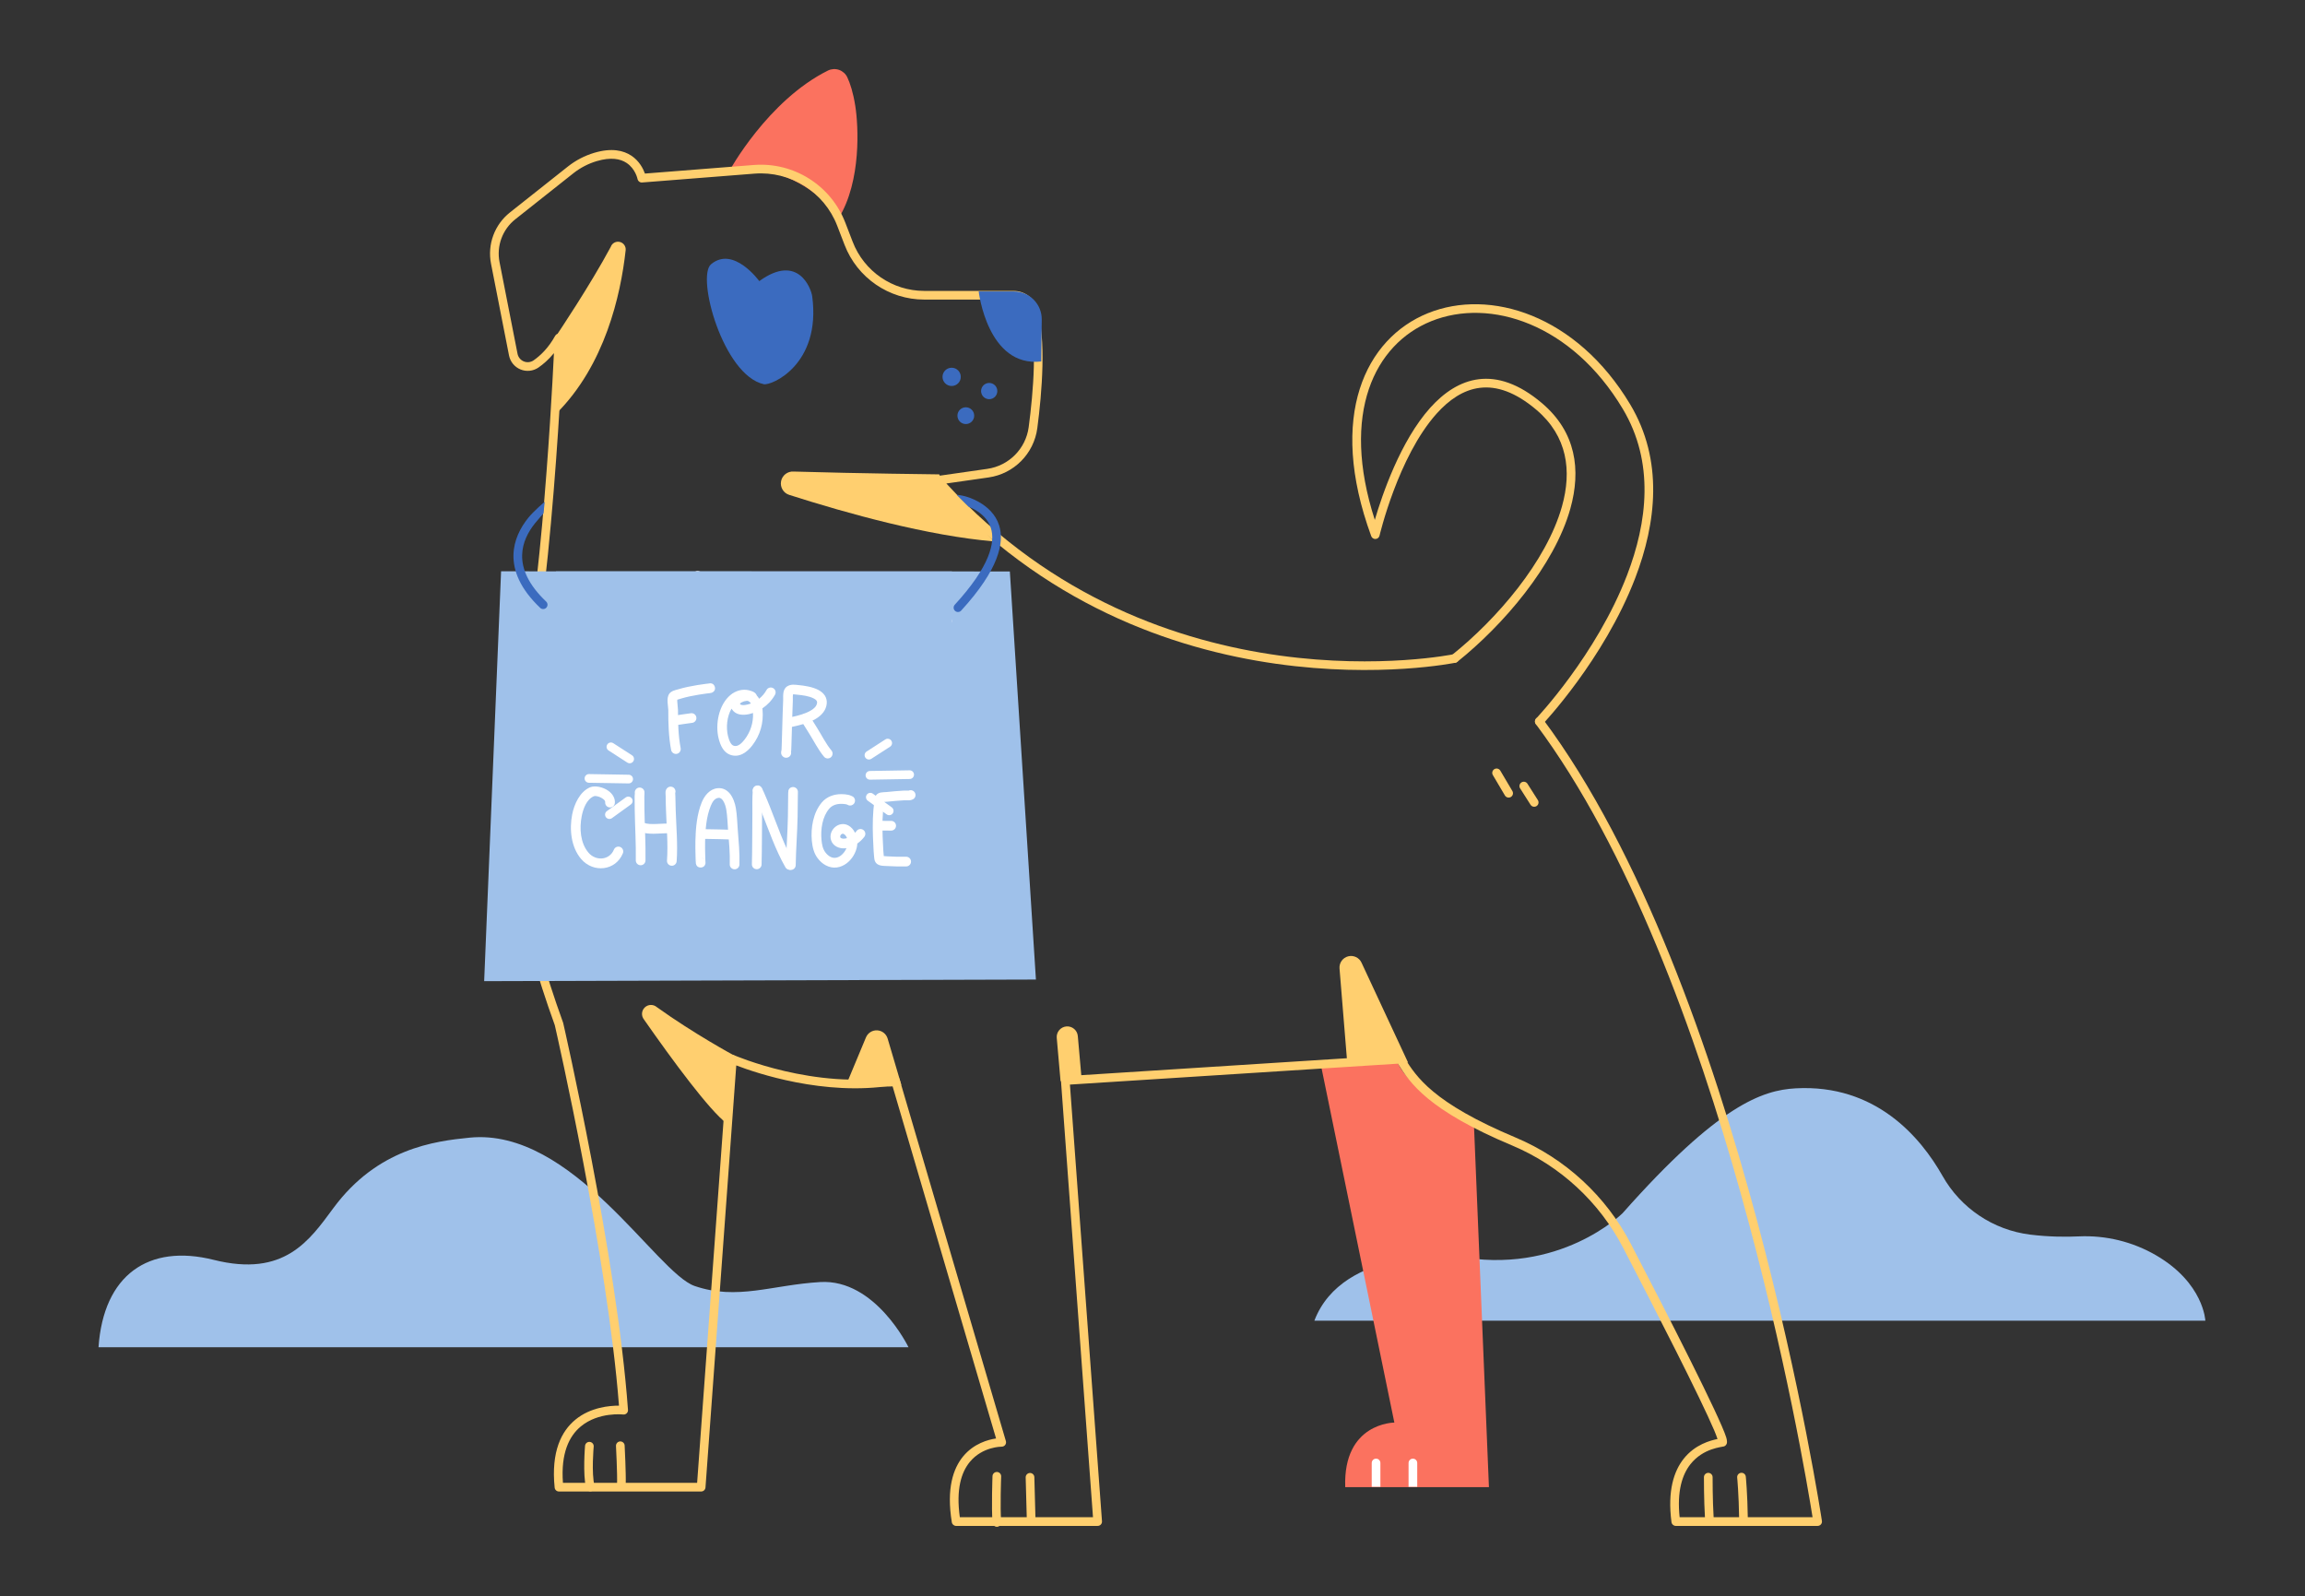 <?xml version="1.0" encoding="UTF-8" standalone="no"?>
<!DOCTYPE svg PUBLIC "-//W3C//DTD SVG 1.1//EN" "http://www.w3.org/Graphics/SVG/1.1/DTD/svg11.dtd">
<svg width="100%" height="100%" viewBox="0 0 1594 1104" version="1.1" xmlns="http://www.w3.org/2000/svg" xmlns:xlink="http://www.w3.org/1999/xlink" xml:space="preserve" xmlns:serif="http://www.serif.com/" style="fill-rule:evenodd;clip-rule:evenodd;stroke-linejoin:round;stroke-miterlimit:2;">
    <rect x="0" y="0" width="1594" height="1104" fill="#333333" stroke="none"/>
    <g id="Artboard1" transform="matrix(0.583,0,0,0.539,0,0)">
        <rect x="0" y="0" width="2732" height="2048" style="fill:none;"/>
        <g id="BACKGROUND" transform="matrix(1.715,0,0,1.855,-1124.91,-827.542)">
            <path d="M1565,1359.56L2181.25,1359.56C2181.25,1359.56 2180.21,1333.64 2147.3,1314.41C2131.07,1304.95 2112.45,1300.38 2093.69,1301.25C2084.91,1301.66 2073.02,1301.63 2059.94,1300C2034.46,1296.79 2012,1281.7 1999.41,1259.32C1984.37,1232.78 1953.31,1195.8 1897.87,1198.85C1874.91,1200.11 1844.46,1210.35 1778.18,1285.21C1778.18,1285.21 1734.59,1328.78 1662.93,1314.87C1662.93,1314.87 1584.63,1308.12 1565,1359.56Z" style="fill:rgb(159,193,234);"/>
            <path d="M724.061,1377.93L1284.29,1377.93C1284.29,1377.93 1261.42,1330.6 1223.26,1332.83C1189.9,1334.79 1165.89,1345.67 1136.39,1335.56C1109.92,1326.5 1052.01,1225.86 980.707,1232.96C956.385,1235.38 916.978,1240.44 886.524,1281.65C869.978,1304.03 852.662,1329.76 803.68,1317.47C758.652,1306.18 727.5,1327.92 724.061,1377.93Z" style="fill:rgb(159,193,234);"/>
        </g>
        <g id="DOG" transform="matrix(1.715,0,0,1.855,-1124.91,-827.542)">
            <g>
                <g transform="matrix(0.923,0,0,0.95,120.917,58.867)">
                    <path d="M1568.82,1180.04L1624.49,1443.32C1624.49,1443.32 1586,1443.32 1587.68,1490.32L1695.37,1490.32L1684.05,1224.43C1684.05,1224.43 1635.71,1203 1626.33,1180.04L1568.82,1180.04Z" style="fill:rgb(251,114,95);"/>
                </g>
                <path d="M1604.67,1474.44L1604.67,1457.97C1604.67,1456.31 1606.01,1454.97 1607.67,1454.97C1609.33,1454.97 1610.67,1456.31 1610.67,1457.97L1610.67,1474.44L1604.67,1474.44ZM1630.15,1474.44L1630.15,1457.97C1630.15,1456.31 1631.5,1454.97 1633.15,1454.97C1634.81,1454.97 1636.15,1456.31 1636.15,1457.97L1636.15,1474.44L1630.15,1474.44Z" style="fill:white;"/>
                <path d="M1160.24,564.578C1160.24,564.578 1186.82,515.625 1228.65,494.867C1231.04,493.724 1233.78,493.577 1236.28,494.46C1238.78,495.342 1240.82,497.18 1241.96,499.57C1243.94,503.762 1246,510.045 1247.48,519.36C1249.65,533.006 1251.77,571.031 1236.11,596.841C1236.11,596.841 1209.41,556.829 1160.24,564.578Z" style="fill:rgb(251,114,95);"/>
            </g>
            <g>
                <path d="M1688.45,982.187L1696.79,996.286C1697.64,997.712 1699.48,998.184 1700.9,997.341C1702.33,996.498 1702.8,994.656 1701.96,993.231L1693.62,979.132C1692.77,977.707 1690.93,977.234 1689.51,978.077C1688.08,978.92 1687.61,980.762 1688.45,982.187Z" style="fill:rgb(255,207,111);"/>
                <path d="M1707.32,991.395L1714.52,1002.71C1715.4,1004.11 1717.26,1004.52 1718.66,1003.64C1720.06,1002.75 1720.47,1000.89 1719.58,999.495L1712.39,988.177C1711.5,986.78 1709.64,986.366 1708.25,987.254C1706.85,988.142 1706.43,989.998 1707.32,991.395Z" style="fill:rgb(255,207,111);"/>
                <g transform="matrix(1,0,0,1,5.87,1.138)">
                    <path d="M1336.51,1465.94C1336.51,1465.94 1335.69,1488.04 1336.55,1498.21C1336.69,1499.87 1338.14,1501.09 1339.79,1500.95C1341.44,1500.81 1342.67,1499.36 1342.53,1497.71C1341.68,1487.76 1342.51,1466.16 1342.51,1466.16C1342.57,1464.51 1341.28,1463.11 1339.62,1463.05C1337.97,1462.99 1336.57,1464.28 1336.51,1465.94Z" style="fill:rgb(255,207,111);"/>
                </g>
                <path d="M1365.33,1467.96L1366.11,1496.9C1366.15,1498.56 1367.53,1499.87 1369.19,1499.82C1370.84,1499.78 1372.15,1498.4 1372.11,1496.74L1371.33,1467.8C1371.29,1466.15 1369.9,1464.84 1368.25,1464.88C1366.6,1464.93 1365.29,1466.31 1365.33,1467.96Z" style="fill:rgb(255,207,111);"/>
                <path d="M1060.57,1446.1C1060.57,1446.1 1058.89,1465.92 1061.32,1475.31C1061.74,1476.92 1063.37,1477.88 1064.98,1477.47C1066.58,1477.05 1067.54,1475.41 1067.13,1473.81C1064.87,1465.07 1066.55,1446.63 1066.55,1446.63C1066.69,1444.98 1065.47,1443.52 1063.82,1443.38C1062.17,1443.23 1060.71,1444.45 1060.57,1446.1Z" style="fill:rgb(255,207,111);"/>
                <path d="M1081.97,1446.21C1081.97,1446.21 1082.98,1465.51 1082.71,1472.7C1082.64,1474.36 1083.94,1475.75 1085.59,1475.82C1087.25,1475.88 1088.64,1474.59 1088.7,1472.93C1088.98,1465.59 1087.96,1445.9 1087.96,1445.9C1087.88,1444.25 1086.47,1442.98 1084.81,1443.06C1083.16,1443.15 1081.89,1444.56 1081.97,1446.21Z" style="fill:rgb(255,207,111);"/>
                <path d="M1834.45,1467.79C1834.45,1467.79 1834.38,1483.23 1835.19,1496.53C1835.29,1498.18 1836.72,1499.44 1838.37,1499.34C1840.02,1499.24 1841.28,1497.81 1841.18,1496.16C1840.38,1483.04 1840.45,1467.82 1840.45,1467.82C1840.46,1466.16 1839.12,1464.81 1837.46,1464.8C1835.81,1464.8 1834.46,1466.13 1834.45,1467.79Z" style="fill:rgb(255,207,111);"/>
                <path d="M1857.44,1468.05C1857.44,1468.05 1858.56,1479.4 1858.8,1496.62C1858.82,1498.27 1860.18,1499.6 1861.84,1499.58C1863.49,1499.56 1864.82,1498.19 1864.8,1496.54C1864.56,1479.01 1863.41,1467.46 1863.41,1467.46C1863.25,1465.81 1861.78,1464.61 1860.13,1464.77C1858.48,1464.93 1857.28,1466.4 1857.44,1468.05Z" style="fill:rgb(255,207,111);"/>
                <path d="M1279.32,1196.44C1279.32,1196.44 1274.25,1179.31 1269.86,1164.44C1268.9,1161.2 1266.01,1158.92 1262.64,1158.74C1259.27,1158.56 1256.16,1160.52 1254.86,1163.63C1248.68,1178.46 1241.44,1195.82 1241.44,1195.82C1241.44,1195.82 1272.88,1199.43 1279.32,1196.44Z" style="fill:rgb(255,207,111);"/>
                <g transform="matrix(1,0,0,1,-1.533,1.665)">
                    <path d="M1307.05,772.546C1307.05,772.546 1252.54,771.956 1206.33,770.591C1202.15,770.323 1198.42,773.229 1197.67,777.353C1196.91,781.477 1199.36,785.513 1203.37,786.746C1243.78,799.662 1299.49,815.108 1345.25,818.942L1314.42,787.772L1307.05,772.546Z" style="fill:rgb(255,207,111);"/>
                </g>
                <path d="M1386.82,1163.97L1389.45,1193.84L1404.17,1194.09L1401.39,1162.69C1401.04,1158.66 1397.49,1155.69 1393.46,1156.04C1389.44,1156.4 1386.46,1159.95 1386.82,1163.97Z" style="fill:rgb(255,207,111);"/>
                <path d="M1163.79,1176.19C1163.79,1176.19 1136.21,1161.34 1110.19,1142.66C1107.77,1140.59 1104.16,1140.7 1101.87,1142.91C1099.57,1145.12 1099.33,1148.72 1101.31,1151.22C1121.49,1180.11 1146.59,1214.1 1158.57,1223.14L1163.79,1176.19Z" style="fill:rgb(255,207,111);"/>
                <path d="M1629.81,1181.02C1629.81,1181.02 1612.15,1143.13 1597.61,1111.92C1595.98,1108.41 1592.06,1106.58 1588.32,1107.57C1584.58,1108.56 1582.09,1112.09 1582.4,1115.94C1584.88,1146.29 1587.72,1181.02 1587.72,1181.02L1629.81,1181.02Z" style="fill:rgb(255,207,111);"/>
                <path d="M1039.05,690.357C1035.49,694.724 1031.77,697.941 1028.34,700.324C1024.68,702.82 1020.02,703.312 1015.92,701.632C1011.83,699.953 1008.85,696.327 1007.99,691.982C1004.84,675.929 999.288,647.631 995.533,628.502C992.917,615.173 997.962,601.498 1008.61,593.062C1021.93,582.509 1040.1,568.108 1048.72,561.283C1054.12,557.008 1060.28,553.798 1066.87,551.821C1079.12,548.168 1087.25,550.236 1092.61,553.791C1098.18,557.488 1100.84,562.953 1101.99,566.156L1177.26,560.228C1204.88,558.053 1230.64,574.292 1240.6,600.148C1242.29,604.548 1244,608.996 1245.67,613.324C1253.55,633.802 1273.23,647.313 1295.17,647.313C1317.47,647.313 1343.73,647.313 1357.14,647.328C1364.58,647.328 1371.12,652.229 1373.22,659.361C1379.57,680.855 1376.69,717.097 1373.37,742.3C1371.02,759.913 1357.24,773.816 1339.65,776.335L1310.46,780.516C1457.66,940.471 1661.36,898.606 1661.36,898.606C1662.98,898.272 1664.57,899.318 1664.9,900.94C1665.24,902.562 1664.19,904.149 1662.57,904.483C1662.57,904.483 1452.03,947.821 1302.21,780.348C1301.47,779.524 1301.25,778.361 1301.62,777.321C1302,776.282 1302.92,775.535 1304.02,775.378C1304.02,775.378 1322.2,772.774 1338.8,770.396C1353.73,768.257 1365.43,756.456 1367.42,741.51C1370.65,717.068 1373.63,681.912 1367.46,661.057C1366.12,656.475 1361.91,653.328 1357.13,653.328C1343.72,653.313 1317.47,653.313 1295.17,653.313C1270.75,653.313 1248.84,638.274 1240.07,615.48C1238.4,611.151 1236.69,606.703 1235,602.303C1226,578.925 1202.7,564.243 1177.73,566.21C1142.83,568.958 1100.05,572.327 1100.05,572.327C1098.53,572.447 1097.16,571.409 1096.87,569.913C1096.87,569.913 1095.48,562.896 1089.29,558.792C1084.98,555.935 1078.43,554.635 1068.59,557.569C1062.73,559.327 1057.25,562.183 1052.45,565.987C1043.83,572.812 1025.65,587.212 1012.34,597.764C1003.45,604.806 999.237,616.221 1001.42,627.347C1005.18,646.476 1010.73,674.773 1013.88,690.827C1014.35,693.192 1015.97,695.166 1018.2,696.081C1020.43,696.995 1022.97,696.727 1024.94,695.383C1029.8,692.002 1035.31,686.695 1039.91,678.365C1040.58,677.146 1042,676.55 1043.34,676.925C1044.68,677.299 1045.59,678.546 1045.53,679.937C1045.53,679.937 1037.56,873.245 1016.23,945.962C1016.22,946.001 1016.21,946.04 1016.19,946.079C1016.19,946.079 994.138,1011.92 1045.35,1153.31C1045.39,1153.43 1045.43,1153.54 1045.46,1153.66C1045.46,1153.66 1082.71,1315.94 1090.27,1421.25C1090.34,1422.14 1090,1423.02 1089.36,1423.63C1088.71,1424.25 1087.82,1424.55 1086.94,1424.45C1086.94,1424.45 1069.96,1422.45 1057.6,1432.73C1049.6,1439.38 1043.75,1451.16 1045.28,1471.7L1138.09,1471.7L1159.48,1178.46C1159.55,1177.49 1160.09,1176.62 1160.92,1176.12C1161.75,1175.61 1162.77,1175.54 1163.66,1175.93C1163.66,1175.93 1219.8,1200.33 1274.7,1190.51C1276.21,1190.24 1277.68,1191.15 1278.11,1192.62L1351.64,1442.84C1351.9,1443.75 1351.72,1444.74 1351.15,1445.5C1350.57,1446.26 1349.67,1446.7 1348.72,1446.69C1348.72,1446.69 1335.52,1446.55 1326.71,1457.22C1320.83,1464.35 1317.06,1476.13 1319.79,1495.49L1411.89,1495.49L1389.74,1193.68C1389.68,1192.88 1389.94,1192.09 1390.47,1191.49C1390.99,1190.89 1391.74,1190.52 1392.54,1190.47C1392.54,1190.47 1607.2,1176.77 1623.21,1175.75C1624.88,1175.64 1626.49,1176.46 1627.38,1177.88C1635.54,1190.77 1646.77,1208.81 1704.29,1232.92C1738.6,1247.39 1766.77,1273.41 1783.92,1306.46C1810.01,1356.68 1845.36,1425.95 1849.84,1440.19C1850.54,1442.4 1850.45,1443.9 1850.25,1444.5C1849.87,1445.59 1849.15,1446.18 1848.34,1446.49C1847.06,1446.98 1833.93,1447.63 1825.11,1458.83C1819.48,1465.97 1815.72,1477.35 1817.64,1495.49L1909.58,1495.49C1903.6,1457.78 1847.09,1119.68 1718.17,946.911C1717.18,945.584 1717.45,943.703 1718.78,942.713C1720.11,941.723 1721.99,941.996 1722.98,943.323C1860.31,1127.37 1916.05,1498.05 1916.05,1498.05C1916.18,1498.91 1915.93,1499.79 1915.36,1500.45C1914.79,1501.11 1913.96,1501.49 1913.09,1501.49L1814.98,1501.49C1813.47,1501.49 1812.2,1500.38 1812,1498.88C1809.12,1476.92 1813.81,1463.46 1820.39,1455.11C1828.26,1445.13 1839.04,1442.37 1843.84,1441.39C1843.35,1439.94 1842.59,1437.82 1841.64,1435.6C1832.05,1413 1801.66,1353.63 1778.6,1309.22C1762.09,1277.41 1734.98,1252.38 1701.96,1238.45C1643.31,1213.87 1631.2,1195.13 1622.76,1181.79L1395.94,1196.26L1418.11,1498.28C1418.17,1499.11 1417.89,1499.93 1417.32,1500.54C1416.75,1501.15 1415.95,1501.49 1415.12,1501.49L1317.21,1501.49C1315.74,1501.49 1314.49,1500.43 1314.25,1498.98C1310.42,1475.61 1315.22,1461.72 1322.08,1453.4C1329.46,1444.46 1339.41,1441.8 1344.85,1441.02L1273.11,1196.86C1226.07,1204.38 1178.79,1188.23 1165.16,1182.99L1143.87,1474.91C1143.75,1476.48 1142.45,1477.7 1140.88,1477.7L1042.53,1477.7C1040.99,1477.7 1039.7,1476.53 1039.55,1475C1036.99,1449.92 1044.34,1435.95 1053.76,1428.12C1064.3,1419.36 1077.72,1418.28 1084.04,1418.32C1076.12,1315.32 1040.99,1161.03 1039.65,1155.18C988.62,1014.2 1009.6,946.938 1010.48,944.24C1028.69,882.115 1037.05,731.68 1039.05,690.357Z" style="fill:rgb(255,207,111);"/>
                <path d="M1606.81,805.709C1611.89,788.324 1624.54,751.111 1645.1,728.185C1654.65,717.534 1665.91,709.947 1678.8,708.389C1691.66,706.836 1706.26,711.222 1722.52,725.041C1745.9,744.914 1749.61,771.015 1742.03,798.005C1730.98,837.303 1695.58,878.532 1663.84,903.888C1662.54,904.922 1660.65,904.71 1659.62,903.416C1658.59,902.123 1658.8,900.233 1660.09,899.2C1690.95,874.551 1725.52,834.583 1736.25,796.382C1743.19,771.705 1740.01,747.783 1718.63,729.612C1704.04,717.211 1691.06,712.952 1679.52,714.346C1668.02,715.736 1658.09,722.689 1649.56,732.191C1622.88,761.948 1610.07,816.591 1610.07,816.591C1609.77,817.881 1608.65,818.819 1607.33,818.898C1606.01,818.977 1604.79,818.179 1604.33,816.934C1573.85,733.607 1600.6,680.1 1643.53,662.724C1686.44,645.358 1746.39,663.915 1783.43,725.786C1806.6,764.494 1801.53,807.855 1786.91,845.957C1765.26,902.418 1722.75,947.183 1722.75,947.183C1721.61,948.384 1719.71,948.433 1718.51,947.292C1717.31,946.152 1717.26,944.252 1718.4,943.051C1718.4,943.051 1760.08,899.164 1781.31,843.809C1795.29,807.367 1800.44,765.889 1778.28,728.867C1743.12,670.126 1686.52,651.798 1645.78,668.286C1606.66,684.118 1582.97,731.896 1606.81,805.709Z" style="fill:rgb(255,207,111);"/>
                <path d="M1332.84,647.664C1332.84,647.664 1338.88,700.401 1376.09,696.116C1376.09,696.116 1376.28,680.621 1376.45,667.162C1376.51,662.019 1374.51,657.065 1370.9,653.405C1367.29,649.745 1362.36,647.684 1357.22,647.68C1345.5,647.673 1332.84,647.664 1332.84,647.664Z" style="fill:rgb(59,107,191);"/>
                <path d="M1041.64,676.846C1041.64,676.846 1063.89,643.804 1078.34,616.879C1079.22,614.321 1081.88,612.833 1084.53,613.421C1087.17,614.01 1088.95,616.488 1088.66,619.18C1085.22,650.437 1074.24,698.746 1040.66,732.181L1041.64,676.846Z" style="fill:rgb(255,207,111);"/>
                <g>
                    <g transform="matrix(1,0,0,1,-12.05,-2.653)">
                        <circle cx="1326.18" cy="709.42" r="6.316" style="fill:rgb(59,107,191);"/>
                    </g>
                    <g transform="matrix(1,0,0,1,-12.05,-2.653)">
                        <circle cx="1352.15" cy="719.244" r="5.618" style="fill:rgb(59,107,191);"/>
                    </g>
                    <g transform="matrix(1,0,0,1,-12.05,-2.653)">
                        <circle cx="1335.98" cy="736.261" r="5.798" style="fill:rgb(59,107,191);"/>
                    </g>
                    <g transform="matrix(1,0,0,1,-0.348,-0.197)">
                        <path d="M1181.43,640.732C1181.43,640.732 1163.61,616.066 1148.06,629.086C1137.76,637.705 1156.41,705.734 1184.48,712.031C1189.82,713.228 1224.33,698.47 1218.04,651.258C1217.33,645.975 1208.37,621.215 1181.43,640.732Z" style="fill:rgb(59,107,191);"/>
                    </g>
                </g>
            </g>
        </g>
        <g id="SIGN" transform="matrix(1.715,0,0,1.855,-1124.91,-827.542)">
            <g transform="matrix(0.996,0,0,0.972,-3.057,20.418)">
                <path d="M1362.89,844.576L1009.59,844.476L997.842,1136.12L1381,1134.97L1362.89,844.576Z" style="fill:rgb(159,193,234);"/>
            </g>
            <g transform="matrix(1.014,0,0,1.014,-13.433,-50.061)">
                <g transform="matrix(1.037,0,0,1.037,-37.558,-37.057)">
                    <g transform="matrix(1,0,0,1,-6.527,4.99)">
                        <path d="M1048.68,887.916C1048.57,887.118 1048.77,886.281 1049.29,885.588C1050.24,884.338 1051.28,884.281 1051.77,884.259C1053.05,884.203 1054.33,884.664 1054.94,886.41C1055.03,886.657 1055.12,887.015 1055.13,887.477C1055.14,887.739 1054.99,888.782 1054.96,888.974C1054.94,889.906 1054.92,890.839 1054.91,891.772C1054.89,894.832 1054.91,897.894 1054.91,900.954C1054.91,909.917 1054.52,918.985 1055.02,927.94C1055.11,929.697 1053.77,931.202 1052.01,931.3C1050.25,931.398 1048.75,930.05 1048.65,928.293C1048.14,919.222 1048.54,910.035 1048.54,900.954C1048.54,897.877 1048.51,894.8 1048.54,891.724C1048.54,890.742 1048.57,889.76 1048.58,888.778C1048.59,888.607 1048.63,888.239 1048.68,887.916ZM1054.28,889.564C1054.01,889.876 1053.7,890.125 1053.36,890.309C1053.65,890.164 1053.97,889.935 1054.28,889.564Z" style="fill:white;"/>
                    </g>
                    <g transform="matrix(1,0,0,1,-6.527,4.99)">
                        <path d="M1052.52,883.195C1052.95,882.985 1053.45,882.759 1053.73,882.696C1055.17,882.376 1056.6,882.155 1058.08,882.05C1061.2,881.829 1068.08,880.957 1072.28,882.35C1075.14,883.299 1077.04,885.133 1077.54,887.888C1078.12,891.182 1076.46,894.279 1073.59,896.82C1071.25,898.893 1068.09,900.596 1066.02,901.858C1067.91,902.251 1070.29,902.783 1072.56,903.739C1077.5,905.822 1081.87,909.59 1081.96,916.706C1082.04,923.092 1078.53,926.691 1073.91,928.676C1070.04,930.339 1065.3,930.737 1061.85,930.819C1060.1,930.861 1058.63,929.466 1058.59,927.707C1058.55,925.948 1059.94,924.486 1061.7,924.444C1064.47,924.378 1068.29,924.152 1071.39,922.818C1073.75,921.807 1075.62,920.037 1075.58,916.786C1075.53,912.77 1072.87,910.791 1070.08,909.615C1066.35,908.04 1062.28,907.639 1060.72,907.081C1060.42,906.989 1057.37,906.056 1056.81,905.623C1055.84,904.877 1055.56,903.972 1055.49,903.297C1055.43,902.685 1055.49,901.697 1056.35,900.707C1056.96,900.006 1060.65,897.768 1060.8,897.677C1062.48,896.435 1066.55,894.537 1069.37,892.047C1069.93,891.546 1070.44,891.022 1070.81,890.46C1071.12,890.005 1071.35,889.538 1071.26,889.013C1071.22,888.788 1070.99,888.713 1070.79,888.611C1070.28,888.359 1069.66,888.212 1069,888.106C1065.46,887.542 1060.82,888.249 1058.53,888.411C1057.46,888.487 1056.41,888.644 1055.36,888.867C1055.05,889.041 1054.22,889.491 1053.86,889.603C1053.28,889.781 1052.75,889.805 1052.3,889.748C1051.03,889.588 1049.95,888.968 1049.44,887.342C1048.91,885.664 1049.84,883.872 1051.52,883.342C1051.85,883.237 1052.19,883.189 1052.52,883.195ZM1055.41,885.143L1055.46,885.261L1055.45,885.242L1055.41,885.143ZM1055.34,884.978L1055.4,885.113L1055.38,885.073L1055.34,884.978ZM1055.27,884.849L1055.34,884.969L1055.31,884.914L1055.27,884.849ZM1055.21,884.739L1055.25,884.81L1055.22,884.765L1055.21,884.739Z" style="fill:white;"/>
                    </g>
                    <g transform="matrix(1,-0.03,0.032,1.041,-28.619,-3.323)">
                        <path d="M1092.35,929.291C1092.54,929.977 1092.48,930.729 1092.12,931.414C1091.34,932.928 1089.43,933.549 1087.85,932.8C1087.54,932.65 1086.3,932.026 1086.04,930.229C1085.83,928.8 1085.81,922.001 1086.1,919.379C1087.19,909.349 1088.55,897.13 1096.19,889.56C1098.32,887.449 1101.52,886.241 1104.67,886.255C1108,886.269 1111.22,887.614 1113.17,890.38C1115.73,894.005 1116.26,898.622 1116.22,902.914C1116.17,906.859 1115.76,910.74 1115.29,914.653C1114.54,921.035 1114.25,927.499 1113.24,933.847C1112.98,935.517 1111.35,936.667 1109.61,936.412C1107.87,936.158 1106.67,934.595 1106.94,932.925C1107.93,926.654 1108.21,920.268 1108.96,913.964C1109.39,910.259 1109.8,906.584 1109.84,902.848C1109.87,899.772 1109.72,896.412 1107.89,893.813C1107.16,892.775 1105.89,892.382 1104.64,892.377C1103.21,892.371 1101.74,892.861 1100.77,893.819C1094.1,900.433 1093.4,911.256 1092.44,920.019C1092.21,922.126 1092.33,928.424 1092.35,929.291Z" style="fill:white;"/>
                    </g>
                    <path d="M1092.63,908.749C1092.96,908.808 1093.85,908.966 1094,908.986C1095.33,909.159 1096.66,909.273 1097.99,909.436C1102.22,909.953 1106.39,910.154 1110.63,910.379C1112.39,910.472 1113.74,911.974 1113.64,913.731C1113.55,915.489 1112.05,916.84 1110.29,916.747C1105.91,916.515 1101.59,916.301 1097.21,915.765C1095.87,915.601 1094.52,915.485 1093.17,915.309C1092.83,915.264 1090.81,914.888 1090.51,914.775C1088.63,914.064 1088.47,912.506 1088.44,912.026C1088.36,911.007 1088.56,909.645 1090.32,908.86C1091.08,908.524 1091.9,908.506 1092.63,908.749ZM1094.6,912.894C1094.33,913.613 1093.81,914.234 1093.08,914.607C1094,914.146 1094.4,913.47 1094.6,912.894ZM1094.61,910.671C1094.8,911.192 1094.85,911.735 1094.77,912.253C1094.86,911.747 1094.82,911.216 1094.61,910.671Z" style="fill:white;"/>
                    <path d="M1133.69,888.321C1133.69,888.785 1133.7,890.419 1133.68,890.836C1133.46,893.985 1133.17,897.126 1132.89,900.27C1131.91,911.137 1130.64,921.978 1129.65,932.844C1129.49,934.596 1127.94,935.89 1126.19,935.731C1124.43,935.572 1123.14,934.02 1123.3,932.267C1124.29,921.404 1125.56,910.565 1126.54,899.7C1126.81,896.602 1127.1,893.506 1127.31,890.403C1127.36,889.773 1127.23,888.006 1127.42,886.989C1127.59,886.152 1127.92,885.51 1128.26,885.08C1129.36,883.705 1131.37,883.479 1132.74,884.576C1133.89,885.49 1134.24,887.035 1133.69,888.321Z" style="fill:white;"/>
                    <path d="M1135.62,909.962C1136.21,911.625 1138.55,914.988 1139.58,916.977C1142.55,922.673 1145.46,928.446 1148.09,934.308C1148.81,935.914 1150.7,936.632 1152.31,935.912C1153.91,935.192 1154.63,933.303 1153.91,931.698C1151.23,925.723 1148.26,919.836 1145.24,914.03C1144.31,912.257 1142.15,909.306 1141.63,907.824C1141.04,906.166 1139.21,905.299 1137.55,905.889C1135.9,906.479 1135.03,908.304 1135.62,909.962Z" style="fill:white;"/>
                    <path d="M1130.58,889.406C1133.24,890.351 1136.39,890.583 1139.43,891.082C1141.63,891.442 1143.8,891.902 1145.4,893.467C1146.75,894.782 1145.94,896.704 1144.75,897.965C1141.06,901.888 1134.95,904.961 1129.97,907.037C1128.35,907.714 1127.58,909.582 1128.25,911.207C1128.93,912.831 1130.8,913.601 1132.42,912.924C1138.17,910.529 1145.14,906.859 1149.4,902.334C1152.9,898.607 1153.83,892.794 1149.86,888.908C1147.31,886.411 1143.98,885.364 1140.46,884.789C1137.8,884.353 1135.04,884.222 1132.71,883.397C1131.05,882.808 1129.23,883.676 1128.64,885.334C1128.05,886.992 1128.92,888.817 1130.58,889.406Z" style="fill:white;"/>
                    <path d="M1164.68,887.989C1164.96,898.826 1163.69,922.921 1164.69,933.723C1164.85,935.475 1166.41,936.766 1168.16,936.604C1169.91,936.442 1171.2,934.888 1171.04,933.136C1170.05,922.433 1171.33,898.56 1171.05,887.823C1171.01,886.064 1169.54,884.673 1167.78,884.719C1166.02,884.765 1164.63,886.23 1164.68,887.989Z" style="fill:white;"/>
                    <path d="M1189.05,887.468C1187.66,889.745 1186.17,891.968 1184.55,894.085C1179.68,900.436 1174.01,906.701 1167.65,911.62C1166.26,912.698 1166.01,914.702 1167.08,916.094C1168.16,917.485 1170.16,917.74 1171.56,916.662C1178.34,911.41 1184.42,904.741 1189.61,897.961C1191.37,895.664 1192.99,893.255 1194.49,890.785C1195.41,889.283 1194.93,887.319 1193.43,886.404C1191.92,885.488 1189.96,885.965 1189.05,887.468Z" style="fill:white;"/>
                    <path d="M1173.61,910.742C1176.03,914.049 1177.38,918.751 1179,922.49C1180.88,926.816 1183.14,930.959 1184.62,935.445C1185.17,937.116 1186.97,938.027 1188.64,937.477C1190.32,936.927 1191.23,935.123 1190.68,933.452C1189.14,928.781 1186.81,924.456 1184.85,919.951C1183.05,915.803 1181.44,910.642 1178.76,906.975C1177.72,905.555 1175.72,905.246 1174.3,906.286C1172.88,907.326 1172.57,909.323 1173.61,910.742Z" style="fill:white;"/>
                    <path d="M1204.84,889.84C1205.25,893.371 1204.73,894.099 1204.82,897.653C1205.13,910.291 1204.89,922.958 1205.31,935.581C1205.37,937.34 1206.84,938.721 1208.6,938.662C1210.36,938.604 1211.74,937.128 1211.68,935.37C1211.26,922.765 1211.51,910.115 1211.19,897.496C1211.1,893.679 1211.62,892.896 1211.17,889.104C1210.97,887.356 1209.39,886.102 1207.64,886.305C1205.89,886.508 1204.64,888.092 1204.84,889.84Z" style="fill:white;"/>
                    <g transform="matrix(1,0,0,1,1.774,-1.796)">
                        <path d="M1222.71,891.435C1222.82,892.672 1222.56,900.536 1222.7,904.077C1223.12,914.831 1222.8,925.566 1222.87,936.322C1222.88,938.082 1224.32,939.501 1226.08,939.488C1227.84,939.476 1229.26,938.038 1229.25,936.278C1229.17,925.453 1229.5,914.649 1229.07,903.827C1228.93,900.198 1229.18,892.138 1229.06,890.871C1228.91,889.118 1227.36,887.822 1225.61,887.977C1223.85,888.133 1222.56,889.682 1222.71,891.435Z" style="fill:white;"/>
                    </g>
                    <g transform="matrix(0.96,0,0,0.955,51.404,37.051)">
                        <path d="M1247.08,927.063C1246.79,916.732 1245.44,894.659 1245.4,892.005C1245.37,890.164 1246.84,888.646 1248.67,888.618C1250.51,888.59 1252.02,890.063 1252.04,891.904C1252.08,894.575 1253.46,916.959 1253.74,927.147C1253.82,930.199 1253.99,933.252 1253.93,936.306C1253.93,936.783 1253.85,939.216 1253.36,940.24C1252.68,941.627 1251.57,942.25 1250.41,942.379C1249.56,942.473 1248.62,942.281 1247.74,941.617C1247.04,941.092 1246.22,939.719 1245.93,939.28C1244.67,937.318 1243.58,935.246 1242.59,933.133C1238.59,924.632 1234.98,916.971 1230.99,908.462C1229.06,904.371 1225.39,897.479 1223.43,893.406C1222.64,891.747 1223.33,889.75 1224.98,888.949C1226.63,888.149 1228.62,888.845 1229.42,890.504C1231.38,894.592 1235.07,901.508 1237,905.613L1247.08,927.063Z" style="fill:white;"/>
                    </g>
                    <g transform="matrix(1,0,0,1,2.398,-2.065)">
                        <path d="M1289.5,925.992C1289.45,926.521 1289.37,927.053 1289.26,927.585C1288.3,932.278 1284.93,936.835 1281.27,938.739C1274.5,942.256 1267.45,939.474 1263.28,933.53C1258.03,926.038 1257.37,914.81 1259.02,906.128C1259.72,902.453 1260.31,899.218 1263.25,895.576C1269.9,887.326 1277.91,888.884 1280.67,890.553C1282.67,891.765 1283.09,893.548 1282.97,894.612C1282.76,896.36 1281.17,897.611 1279.43,897.405C1278.45,897.289 1277.63,896.744 1277.13,895.98C1276.04,895.869 1271.38,895.653 1268.21,899.578C1266.08,902.23 1265.8,904.645 1265.29,907.322C1263.93,914.452 1264.19,923.715 1268.5,929.869C1270.8,933.15 1274.59,935.022 1278.33,933.081C1280.05,932.189 1281.57,930.26 1282.45,928.131C1279.04,928.096 1275.89,926.247 1275.03,922.482C1274.51,920.268 1275.05,918.63 1275.94,917.455C1276.84,916.269 1278.22,915.485 1279.85,915.238C1282.4,914.851 1285.55,915.914 1287.21,917.934C1287.54,918.338 1287.84,918.761 1288.09,919.199C1289.08,918.345 1289.95,917.347 1290.68,916.301C1291.69,914.856 1293.67,914.5 1295.12,915.505C1296.56,916.511 1296.92,918.5 1295.91,919.944C1294.25,922.332 1292.05,924.484 1289.5,925.992Z" style="fill:white;"/>
                    </g>
                </g>
                <g id="Layer1">
                    <g>
                        <path d="M1122.1,966.578C1122.07,966.897 1122.05,967.306 1122.06,967.617C1122.13,969.842 1122.58,972.428 1122.57,973.567C1122.54,982.197 1122.77,991.128 1124.39,999.638C1124.73,1001.43 1123.55,1003.17 1121.76,1003.51C1119.97,1003.85 1118.24,1002.67 1117.89,1000.88C1116.19,991.952 1115.92,982.589 1115.96,973.539C1115.96,972.214 1115.36,968.929 1115.45,966.54C1115.53,964.614 1116.1,963.072 1116.86,962.189C1117.4,961.57 1118.18,961.009 1119.14,960.585C1120.34,960.051 1121.93,959.73 1122.86,959.452C1127.1,958.182 1131.36,957.345 1135.72,956.621C1137.57,956.314 1139.43,956.024 1141.3,955.799C1141.9,955.726 1142.52,955.674 1143.12,955.597C1143.5,955.549 1144.46,955.376 1144.6,955.381C1146.72,955.452 1147.39,956.931 1147.63,957.608C1147.75,957.974 1148.6,960.421 1145.86,961.715C1145.47,961.899 1145.06,962 1144.65,962.024C1144.4,962.077 1144.1,962.14 1143.96,962.157C1143.34,962.237 1142.71,962.291 1142.09,962.366C1140.32,962.579 1138.56,962.855 1136.8,963.146C1132.72,963.824 1128.72,964.599 1124.76,965.788L1122.1,966.578ZM1142.71,955.91L1142.65,955.946L1142.73,955.899L1142.71,955.91ZM1142.86,955.822L1142.78,955.868L1142.88,955.815L1142.86,955.822Z" style="fill:white;"/>
                        <path d="M1120.51,983.889C1120.01,983.969 1119.49,983.935 1118.98,983.771C1117.24,983.212 1116.29,981.347 1116.85,979.609C1116.89,979.46 1117.41,977.6 1119.67,977.326C1120.1,977.274 1122.23,977.128 1122.36,977.111C1125.4,976.716 1128.43,976.135 1131.47,975.806C1133.29,975.61 1134.92,976.924 1135.11,978.739C1135.31,980.553 1134,982.186 1132.18,982.382C1129.18,982.705 1126.21,983.281 1123.22,983.67C1123.09,983.686 1120.84,983.863 1120.51,983.889Z" style="fill:white;"/>
                        <path d="M1177.94,965.921C1179.98,964.281 1181.71,962.261 1182.96,959.98C1183.84,958.38 1185.85,957.795 1187.45,958.675C1189.05,959.554 1189.64,961.566 1188.76,963.166C1186.7,966.904 1183.69,970.116 1180.13,972.5C1180.18,972.854 1180.22,973.206 1180.25,973.555C1181.03,982.444 1178.68,990.737 1173.24,997.794C1169.65,1002.46 1164.16,1006.55 1157.87,1004.04C1155.92,1003.26 1154.37,1001.85 1153.17,1000.07C1151.73,997.93 1150.84,995.243 1150.28,993.002C1147.86,983.294 1150.41,970 1158.34,963.387C1161.86,960.45 1166.62,959.031 1171.12,960.208C1171.76,960.378 1173.5,960.856 1174.53,961.531C1175.46,962.147 1176.05,962.936 1176.34,963.761C1176.95,964.414 1177.48,965.142 1177.94,965.921ZM1159.09,972.671C1155.9,978.13 1155.26,985.619 1156.69,991.405C1157.03,992.744 1157.49,994.32 1158.24,995.695C1158.76,996.632 1159.37,997.515 1160.33,997.897C1162.02,998.573 1163.52,997.963 1164.82,997.017C1166.03,996.128 1167.1,994.936 1168.01,993.757C1172.09,988.451 1174.01,982.277 1173.76,975.658C1172.91,975.948 1172.04,976.193 1171.17,976.392C1169.02,976.88 1166.36,977.108 1164.11,976.498C1162.15,975.967 1160.44,974.867 1159.28,972.999C1159.21,972.889 1159.15,972.78 1159.09,972.671ZM1172.31,969.153C1171.85,968.419 1171.21,967.818 1170.36,967.457C1170.07,967.336 1169.69,967.364 1169.28,967.395C1168.22,967.472 1167.03,967.82 1166.04,968.365C1165.64,968.582 1165.29,968.828 1165.01,969.118C1164.9,969.227 1164.8,969.352 1164.89,969.505C1165.21,970.007 1165.77,970.133 1166.32,970.21C1167.45,970.366 1168.67,970.175 1169.7,969.942C1170.59,969.74 1171.46,969.476 1172.31,969.153Z" style="fill:white;"/>
                        <path d="M1193.2,1000.83C1193.23,999.718 1193.29,998.612 1193.33,997.506C1193.46,993.959 1193.55,990.408 1193.65,986.86C1193.84,980.202 1194.01,973.535 1194.31,966.881C1194.36,965.575 1194.15,962.971 1194.61,961.108C1195.01,959.495 1195.85,958.259 1196.97,957.522C1198.12,956.764 1199.49,956.401 1200.93,956.337C1202.34,956.274 1203.84,956.525 1205.07,956.641C1208.35,956.947 1214.31,957.751 1218.4,959.967C1222.11,961.975 1224.43,965.038 1224.03,969.262C1223.6,973.723 1220.7,977.161 1216.57,979.633C1211.56,982.627 1204.71,984.194 1200.31,985.123L1200.26,987.048C1200.16,990.617 1200.08,994.188 1199.94,997.756C1199.9,998.891 1199.83,1000.02 1199.81,1001.16C1199.8,1001.36 1199.74,1001.74 1199.67,1002.1L1199.67,1002.11C1200.08,1003.89 1198.97,1005.67 1197.19,1006.08C1196.07,1006.34 1195.24,1006.06 1194.63,1005.71C1194.04,1005.36 1193.56,1004.87 1193.24,1004.2C1193.04,1003.77 1192.88,1003.21 1192.9,1002.52C1192.9,1002.14 1193.13,1001.12 1193.2,1000.83ZM1197.31,999.663C1196.91,999.537 1196.44,999.496 1195.89,999.596C1196.38,999.514 1196.86,999.542 1197.31,999.663ZM1200.51,978.318C1204.3,977.497 1209.36,976.238 1213.17,973.957C1215.38,972.636 1217.22,971.018 1217.45,968.634C1217.58,967.236 1216.48,966.448 1215.25,965.784C1211.95,963.995 1207.11,963.474 1204.45,963.226C1203.74,963.159 1202.92,963.029 1202.1,962.967C1201.74,962.939 1201.36,962.86 1201.03,962.901C1200.97,963.281 1200.89,963.89 1200.89,964.289C1200.88,965.407 1200.94,966.485 1200.91,967.173C1200.75,970.885 1200.62,974.601 1200.51,978.318Z" style="fill:white;"/>
                        <path d="M1207.19,981.698C1206.65,981.05 1206.35,980.193 1206.42,979.282C1206.56,977.697 1207.43,977.066 1207.88,976.762C1208.9,976.063 1210.17,975.799 1211.59,976.738C1211.83,976.897 1212.14,977.145 1212.44,977.539C1212.59,977.736 1213.04,978.612 1213.12,978.786C1213.46,979.351 1213.79,979.92 1214.13,980.483C1215.2,982.257 1216.31,984.01 1217.42,985.762C1220.6,990.775 1223.42,996.653 1227.25,1001.22C1228.42,1002.62 1228.24,1004.7 1226.84,1005.88C1225.44,1007.05 1223.36,1006.87 1222.18,1005.47C1218.17,1000.69 1215.16,994.556 1211.84,989.301C1210.7,987.512 1209.57,985.72 1208.47,983.908C1208.11,983.312 1207.76,982.709 1207.41,982.111C1207.36,982.031 1207.28,981.866 1207.19,981.698ZM1212.66,981.079C1212.83,980.775 1212.97,980.377 1213.01,979.848C1212.98,980.291 1212.85,980.707 1212.66,981.079Z" style="fill:white;"/>
                    </g>
                    <g transform="matrix(1,0,0,1,0.55,4.395)">
                        <path d="M1078.95,1032.72C1079.27,1029.56 1077.54,1026.54 1074.63,1024.41C1070.82,1021.62 1065.17,1020.6 1062.02,1021.95C1055.04,1024.94 1051.2,1033.53 1049.85,1040.43C1047.87,1050.51 1049.02,1062.74 1055.98,1070.86C1064.27,1080.54 1079.5,1078.98 1084.43,1066.96C1085.12,1065.27 1084.31,1063.34 1082.62,1062.64C1080.93,1061.95 1079,1062.76 1078.31,1064.45C1075.32,1071.75 1066.03,1072.43 1061,1066.56C1055.34,1059.94 1054.73,1049.92 1056.34,1041.7C1057.32,1036.71 1059.58,1030.19 1064.62,1028.03C1065.09,1027.83 1065.7,1027.87 1066.36,1027.96C1067.83,1028.17 1069.45,1028.81 1070.71,1029.74C1071.6,1030.39 1072.46,1031.09 1072.37,1032.04C1072.18,1033.86 1073.5,1035.48 1075.32,1035.67C1077.14,1035.86 1078.76,1034.53 1078.95,1032.72Z" style="fill:white;"/>
                        <path d="M1092.6,1025.96C1092.46,1025.14 1092.63,1024.26 1093.15,1023.52C1094.19,1022.03 1096.26,1021.66 1097.75,1022.7C1098.18,1023 1098.93,1023.64 1099.16,1024.95C1099.25,1025.47 1099.09,1027.84 1099.07,1028.21C1099.05,1031.22 1099.08,1034.22 1099.13,1037.23C1099.31,1048.77 1100.05,1060.32 1099.85,1071.86C1099.82,1073.69 1098.31,1075.14 1096.49,1075.11C1094.66,1075.08 1093.21,1073.57 1093.24,1071.75C1093.43,1060.28 1092.7,1048.8 1092.51,1037.34C1092.46,1034.26 1092.43,1031.17 1092.45,1028.09C1092.46,1027.94 1092.57,1026.44 1092.6,1025.96Z" style="fill:white;"/>
                        <path d="M1120.12,1025.93C1120.15,1026.41 1120.23,1027.77 1120.23,1028.04C1120.25,1031.21 1120.35,1034.39 1120.46,1037.56C1120.84,1049.01 1121.94,1060.92 1121.11,1072.38C1120.98,1074.2 1119.4,1075.57 1117.58,1075.44C1115.76,1075.31 1114.38,1073.72 1114.52,1071.9C1115.33,1060.67 1114.22,1049 1113.85,1037.78C1113.74,1034.54 1113.63,1031.31 1113.62,1028.07C1113.62,1027.58 1113.42,1025.7 1113.58,1024.72C1113.75,1023.62 1114.26,1022.86 1114.71,1022.43C1116.01,1021.15 1118.11,1021.18 1119.38,1022.48C1120.3,1023.43 1120.54,1024.78 1120.12,1025.93Z" style="fill:white;"/>
                        <path d="M1096.38,1052.36C1098.91,1053.3 1101.95,1053.61 1105.15,1053.61C1109.22,1053.61 1113.56,1053.09 1117.07,1053.33C1118.89,1053.45 1120.47,1052.07 1120.59,1050.25C1120.71,1048.43 1119.33,1046.85 1117.51,1046.73C1114.44,1046.52 1110.75,1046.84 1107.13,1046.96C1104.08,1047.06 1101.08,1047.05 1098.69,1046.16C1096.98,1045.52 1095.07,1046.39 1094.44,1048.1C1093.8,1049.81 1094.67,1051.72 1096.38,1052.36Z" style="fill:white;"/>
                        <path d="M1140.75,1072.84C1140.81,1073.24 1140.8,1073.65 1140.71,1074.07C1140.23,1076.2 1138.62,1076.5 1138.11,1076.6C1137.55,1076.71 1134.85,1076.94 1134.24,1074.02C1134.2,1073.83 1134.1,1072.27 1134.08,1071.94C1134.04,1070.84 1134.02,1069.75 1133.99,1068.65C1133.89,1065.25 1133.83,1061.86 1133.9,1058.46C1134.09,1049.83 1134.93,1040.23 1138.23,1032.17C1140.07,1027.65 1143.7,1023.06 1149.02,1022.56C1152.46,1022.23 1155.15,1023.64 1157.18,1025.96C1159.58,1028.7 1160.94,1032.9 1161.48,1036.08C1162.31,1040.97 1162.41,1045.97 1162.8,1050.92C1163.42,1058.79 1164.18,1066.75 1163.94,1074.66C1163.88,1076.49 1162.35,1077.92 1160.53,1077.87C1158.7,1077.81 1157.27,1076.28 1157.33,1074.46C1157.57,1066.79 1156.81,1059.07 1156.2,1051.44C1155.83,1046.69 1155.76,1041.89 1154.96,1037.18C1154.64,1035.35 1154.01,1033 1152.84,1031.17C1152.09,1030.01 1151.13,1029 1149.63,1029.14C1146.83,1029.41 1145.33,1032.28 1144.35,1034.66C1141.35,1042.01 1140.69,1050.76 1140.52,1058.6C1140.44,1061.89 1140.51,1065.17 1140.6,1068.46C1140.63,1069.53 1140.65,1070.61 1140.69,1071.68L1140.75,1072.84ZM1135.28,1070.88C1134.99,1071.12 1134.53,1071.58 1134.3,1072.46C1134.47,1071.83 1134.82,1071.29 1135.28,1070.88ZM1137.93,1070.07C1138.02,1070.08 1138.11,1070.1 1138.2,1070.12C1138.92,1070.28 1139.54,1070.67 1139.99,1071.19C1139.35,1070.4 1138.58,1070.14 1137.93,1070.07ZM1135.9,1070.44L1135.89,1070.45L1135.93,1070.43L1135.9,1070.44ZM1136.03,1070.38L1136.01,1070.39L1136.12,1070.33L1136.03,1070.38ZM1136.56,1070.17C1136.41,1070.21 1136.27,1070.27 1136.13,1070.33L1136.28,1070.27C1136.33,1070.25 1136.38,1070.23 1136.42,1070.21L1136.56,1070.17Z" style="fill:white;"/>
                        <path d="M1138.23,1050.51L1138.82,1050.49C1140.13,1050.51 1141.44,1050.52 1142.76,1050.55C1147.95,1050.66 1153.15,1050.7 1158.34,1050.92C1160.16,1051 1161.58,1052.54 1161.5,1054.37C1161.42,1056.19 1159.88,1057.61 1158.06,1057.53C1152.92,1057.31 1147.77,1057.27 1142.62,1057.16C1141.32,1057.14 1140.01,1057.13 1138.7,1057.1L1138.83,1057.1C1138.83,1057.1 1136.99,1057.05 1136.61,1056.92C1135.47,1056.53 1134.93,1055.78 1134.66,1055.22C1133.85,1053.59 1134.52,1051.6 1136.16,1050.79C1136.83,1050.46 1137.55,1050.38 1138.23,1050.51Z" style="fill:white;"/>
                        <path d="M1173.04,1024.12C1172.58,1029.36 1172.82,1034.76 1172.76,1040.02C1172.64,1051.49 1172.72,1062.94 1172.43,1074.41C1172.38,1076.24 1173.83,1077.76 1175.65,1077.8C1177.48,1077.85 1179,1076.41 1179.04,1074.58C1179.34,1063.08 1179.25,1051.59 1179.37,1040.09C1179.43,1035 1179.18,1029.78 1179.63,1024.71C1179.79,1022.89 1178.45,1021.29 1176.63,1021.12C1174.81,1020.96 1173.21,1022.31 1173.04,1024.12Z" style="fill:white;"/>
                        <path d="M1203.81,1025.49C1203.81,1025.62 1203.82,1025.75 1203.81,1025.81C1203.8,1026.22 1203.79,1026.62 1203.78,1027.03C1203.76,1028.28 1203.75,1029.54 1203.74,1030.79C1203.72,1034.45 1203.67,1038.11 1203.61,1041.77C1203.42,1052.87 1202.48,1063.95 1202.32,1075.05C1202.29,1076.87 1200.79,1078.33 1198.96,1078.31C1197.14,1078.28 1195.68,1076.78 1195.7,1074.95C1195.87,1063.85 1196.81,1052.77 1197,1041.66C1197.06,1038.02 1197.1,1034.38 1197.13,1030.75C1197.13,1029.46 1197.14,1028.18 1197.17,1026.9C1197.18,1026.46 1197.19,1026.02 1197.2,1025.57L1197.2,1025.68C1197.2,1025.68 1197.32,1024.15 1197.37,1023.99C1197.92,1022.4 1199.09,1021.97 1199.89,1021.82C1200.62,1021.68 1201.42,1021.74 1202.26,1022.26C1202.52,1022.43 1203.18,1022.8 1203.61,1023.91C1203.81,1024.43 1203.87,1024.97 1203.81,1025.49ZM1198.94,1028C1199.43,1028.29 1199.91,1028.4 1200.37,1028.4C1199.87,1028.38 1199.38,1028.24 1198.94,1028ZM1197.59,1026.63C1197.7,1026.84 1197.81,1027.01 1197.92,1027.14C1197.8,1026.98 1197.69,1026.81 1197.59,1026.63ZM1197.57,1026.6C1197.53,1026.5 1197.48,1026.4 1197.44,1026.3C1197.48,1026.41 1197.53,1026.51 1197.57,1026.6Z" style="fill:white;"/>
                        <path d="M1173.52,1025.75C1173.42,1025.6 1173.33,1025.44 1173.26,1025.27C1172.54,1023.59 1173.32,1021.64 1175,1020.92C1175.35,1020.77 1177.81,1019.95 1179.21,1022.38C1179.48,1022.84 1180.56,1025.28 1180.66,1025.49C1182.17,1028.87 1183.56,1032.31 1184.93,1035.75C1189.91,1048.23 1194.34,1061.51 1201.05,1073.24C1201.95,1074.83 1201.4,1076.85 1199.82,1077.75C1198.23,1078.66 1196.21,1078.11 1195.3,1076.52C1188.45,1064.52 1183.88,1050.96 1178.79,1038.2C1177.45,1034.85 1176.1,1031.49 1174.62,1028.2L1173.52,1025.75Z" style="fill:white;"/>
                        <g transform="matrix(1,0,0,1,3.904,0.2)">
                            <path d="M1240.42,1060.12C1240.41,1060.58 1240.37,1061.04 1240.31,1061.48C1239.68,1066.06 1236.98,1070.67 1233.26,1073.51C1229.2,1076.6 1224.03,1077.68 1218.94,1074.97C1216.73,1073.8 1214.82,1072.05 1213.33,1070.05C1210.74,1066.59 1209.81,1062.4 1209.41,1058.17C1208.6,1049.43 1210.34,1039.02 1216.19,1032.1C1219.55,1028.11 1224.55,1026.35 1229.67,1026.41C1231.22,1026.43 1232.79,1026.53 1234.3,1026.88C1234.98,1027.03 1235.64,1027.25 1236.27,1027.54C1236.21,1027.51 1236.03,1027.44 1236.03,1027.44C1236.03,1027.44 1237.32,1027.98 1237.58,1028.19C1237.91,1028.45 1238.14,1028.73 1238.31,1028.99C1238.83,1029.78 1238.95,1030.59 1238.81,1031.4C1238.69,1032.07 1238.39,1032.95 1237.3,1033.65C1236.15,1034.39 1234.72,1034.33 1233.65,1033.61L1233.5,1033.55C1233.29,1033.45 1233.06,1033.38 1232.83,1033.33C1231.77,1033.09 1230.67,1033.04 1229.58,1033.03C1226.44,1032.99 1223.31,1033.91 1221.24,1036.36C1216.51,1041.97 1215.34,1050.47 1216,1057.56C1216.28,1060.58 1216.78,1063.62 1218.63,1066.1C1219.54,1067.32 1220.69,1068.42 1222.04,1069.13C1224.61,1070.5 1227.2,1069.81 1229.25,1068.25C1230.89,1067 1232.23,1065.2 1233.03,1063.24C1232.59,1063.31 1232.14,1063.36 1231.7,1063.38C1227.96,1063.57 1223.9,1061.84 1222.58,1057.99C1220.24,1051.14 1227.79,1044.24 1234.31,1047.76C1236.33,1048.85 1237.86,1050.67 1238.88,1052.78C1239.27,1052.36 1239.64,1051.93 1239.97,1051.49C1241.07,1050.04 1243.15,1049.76 1244.6,1050.87C1246.06,1051.97 1246.34,1054.05 1245.23,1055.5C1243.93,1057.2 1242.29,1058.81 1240.42,1060.12ZM1233.38,1056.41C1232.97,1055.21 1232.26,1054.17 1231.17,1053.58C1230.55,1053.24 1229.89,1053.48 1229.44,1053.89C1228.92,1054.37 1228.58,1055.11 1228.84,1055.85C1228.98,1056.27 1229.38,1056.45 1229.77,1056.58C1230.27,1056.75 1230.83,1056.8 1231.36,1056.78C1232.04,1056.74 1232.72,1056.61 1233.38,1056.41ZM1232.89,1028.86C1233.11,1028.56 1233.39,1028.3 1233.73,1028.09C1233.35,1028.33 1233.08,1028.59 1232.89,1028.86Z" style="fill:white;"/>
                        </g>
                        <g transform="matrix(1,0,0,1,5.07,0.118)">
                            <path d="M1274.34,1024.07C1275.77,1023.45 1277.49,1023.91 1278.4,1025.24C1279.43,1026.75 1279.04,1028.81 1277.53,1029.84C1276.94,1030.24 1275.97,1030.59 1274.79,1030.69C1273.64,1030.78 1272.09,1030.62 1271.41,1030.67C1267.53,1030.94 1263.61,1031.17 1259.74,1031.64C1259.38,1031.68 1258.39,1031.76 1257.59,1031.81C1257.29,1033.71 1257.01,1035.63 1256.85,1037.55C1256.16,1045.59 1256.39,1053.68 1256.84,1061.74C1256.96,1063.98 1257.03,1066.24 1257.3,1068.47L1257.32,1068.73C1258.13,1068.8 1259.31,1068.89 1259.82,1068.92C1264.04,1069.19 1268.3,1069.26 1272.54,1069.18C1274.36,1069.14 1275.87,1070.6 1275.9,1072.42C1275.94,1074.25 1274.49,1075.76 1272.66,1075.79C1268.25,1075.87 1263.8,1075.8 1259.4,1075.52C1258.39,1075.46 1256.59,1075.47 1255.19,1075.15C1254.07,1074.9 1253.12,1074.43 1252.46,1073.86C1251.88,1073.35 1251.39,1072.62 1251.11,1071.73C1250.86,1070.93 1250.8,1069.88 1250.73,1069.26C1250.44,1066.88 1250.37,1064.49 1250.24,1062.1C1249.77,1053.74 1249.55,1045.34 1250.26,1036.99C1250.44,1034.89 1250.74,1032.79 1251.07,1030.7C1251.14,1030.28 1251.18,1029.42 1251.35,1028.77C1251.59,1027.88 1252.04,1027.18 1252.51,1026.72C1253.1,1026.14 1254.08,1025.61 1255.32,1025.37C1256.56,1025.12 1258.24,1025.16 1258.96,1025.07C1262.93,1024.6 1266.95,1024.35 1270.95,1024.07C1271.58,1024.03 1273.87,1024.07 1274.34,1024.07Z" style="fill:white;"/>
                        </g>
                        <g transform="matrix(1,0,0,1,5.07,0.118)">
                            <path d="M1256.42,1051.32C1256.17,1051.34 1254.74,1051.4 1254.17,1051.3C1253.02,1051.11 1252.3,1050.51 1251.91,1050.05C1250.75,1048.64 1250.95,1046.56 1252.35,1045.39C1253.22,1044.68 1254.34,1044.48 1255.34,1044.75C1255.68,1044.74 1256.33,1044.71 1256.46,1044.71C1258.42,1044.74 1260.39,1044.74 1262.36,1044.74C1264.18,1044.73 1265.67,1046.21 1265.67,1048.03C1265.68,1049.86 1264.2,1051.35 1262.37,1051.35C1260.39,1051.36 1258.41,1051.36 1256.42,1051.32Z" style="fill:white;"/>
                        </g>
                    </g>
                </g>
            </g>
            <path d="M1317.66,788.397L1326.09,796.787C1326.09,796.787 1327.6,797.171 1329.98,798.524C1334.71,801.206 1339.29,805.201 1341.24,811.241C1342.9,816.395 1342.62,822.955 1339.21,831.316C1335.56,840.29 1328.39,851.16 1316.29,864.374C1315.17,865.595 1315.25,867.494 1316.47,868.613C1317.69,869.731 1319.59,869.649 1320.71,868.428C1346.76,840.005 1350.79,821.299 1346.95,809.399C1344.5,801.811 1338.88,796.675 1332.94,793.306C1324.41,788.464 1317.66,788.397 1317.66,788.397Z" style="fill:rgb(59,107,191);"/>
            <path d="M1031.82,801.208L1032.69,793.136C1032.69,793.136 1025.08,799.552 1021.29,804.267C1015.83,811.069 1011.27,819.803 1011.06,829.944C1010.84,840.683 1015.44,853.13 1029.54,866.534C1030.74,867.675 1032.64,867.627 1033.78,866.427C1034.92,865.227 1034.87,863.327 1033.67,862.186C1021.24,850.362 1016.86,839.542 1017.06,830.069C1017.24,821.345 1021.27,813.875 1025.97,808.024C1027.78,805.761 1031.82,801.208 1031.82,801.208Z" style="fill:rgb(59,107,191);"/>
            <g transform="matrix(-0.632,0,0,0.632,1927.7,356.391)">
                <g transform="matrix(0.863,0,0,0.864,144.906,130.402)">
                    <path d="M1041.12,949.968L1064.91,965.302C1067.46,966.947 1068.2,970.35 1066.55,972.897C1064.9,975.444 1061.5,976.176 1058.94,974.532L1035.16,959.197C1032.61,957.553 1031.87,954.15 1033.52,951.603C1035.16,949.056 1038.57,948.323 1041.12,949.968Z" style="fill:white;"/>
                </g>
                <g transform="matrix(0.969,0,0,0.175,33.446,816.965)">
                    <path d="M1014.89,960.068L1059.75,964.22C1062.45,964.471 1064.61,976.837 1064.56,991.819C1064.52,1006.8 1062.29,1018.76 1059.58,1018.51L1014.72,1014.36C1012.02,1014.11 1009.86,1001.74 1009.91,986.76C1009.95,971.778 1012.18,959.818 1014.89,960.068Z" style="fill:white;"/>
                </g>
                <g transform="matrix(0.735,0,0,0.825,283.702,179.602)">
                    <path d="M1024.07,1025.33C1038.59,1015.94 1047.45,1010.22 1052.19,1007.18C1055.09,1005.33 1059.12,1005.92 1061.2,1008.51C1063.28,1011.09 1062.62,1014.69 1059.72,1016.54C1054.99,1019.57 1046.14,1025.28 1031.66,1034.65C1028.78,1036.52 1024.74,1035.95 1022.64,1033.38C1020.55,1030.8 1021.19,1027.2 1024.07,1025.33Z" style="fill:white;"/>
                </g>
            </g>
            <g transform="matrix(0.632,0,0,0.632,420.662,358.988)">
                <g transform="matrix(0.863,0,0,0.864,144.906,130.402)">
                    <path d="M1035.16,959.197L1058.94,974.532C1061.5,976.176 1064.9,975.444 1066.55,972.897C1068.2,970.35 1067.46,966.947 1064.91,965.302L1041.12,949.968C1038.57,948.323 1035.16,949.056 1033.52,951.603C1031.87,954.15 1032.61,957.553 1035.16,959.197Z" style="fill:white;"/>
                </g>
                <g transform="matrix(0.969,0,0,0.175,33.446,816.965)">
                    <path d="M1014.72,1014.36L1059.58,1018.51C1062.29,1018.76 1064.52,1006.8 1064.56,991.819C1064.61,976.837 1062.45,964.471 1059.75,964.22L1014.89,960.068C1012.18,959.818 1009.95,971.778 1009.91,986.76C1009.86,1001.74 1012.02,1014.11 1014.72,1014.36Z" style="fill:white;"/>
                </g>
                <g transform="matrix(0.735,0,0,0.825,283.702,179.602)">
                    <path d="M1031.66,1034.65C1046.14,1025.28 1054.99,1019.57 1059.72,1016.54C1062.62,1014.69 1063.28,1011.09 1061.2,1008.51C1059.12,1005.92 1055.09,1005.33 1052.19,1007.18C1047.45,1010.22 1038.59,1015.94 1024.07,1025.33C1021.19,1027.2 1020.55,1030.8 1022.64,1033.38C1024.74,1035.95 1028.78,1036.52 1031.66,1034.65Z" style="fill:white;"/>
                </g>
            </g>
            <g transform="matrix(0.968,0,0,1,670.68,412.589)">
                <rect x="381.992" y="428.746" width="282.949" height="68.395" style="fill:rgb(159,193,234);"/>
            </g>
        </g>
    </g>
</svg>
